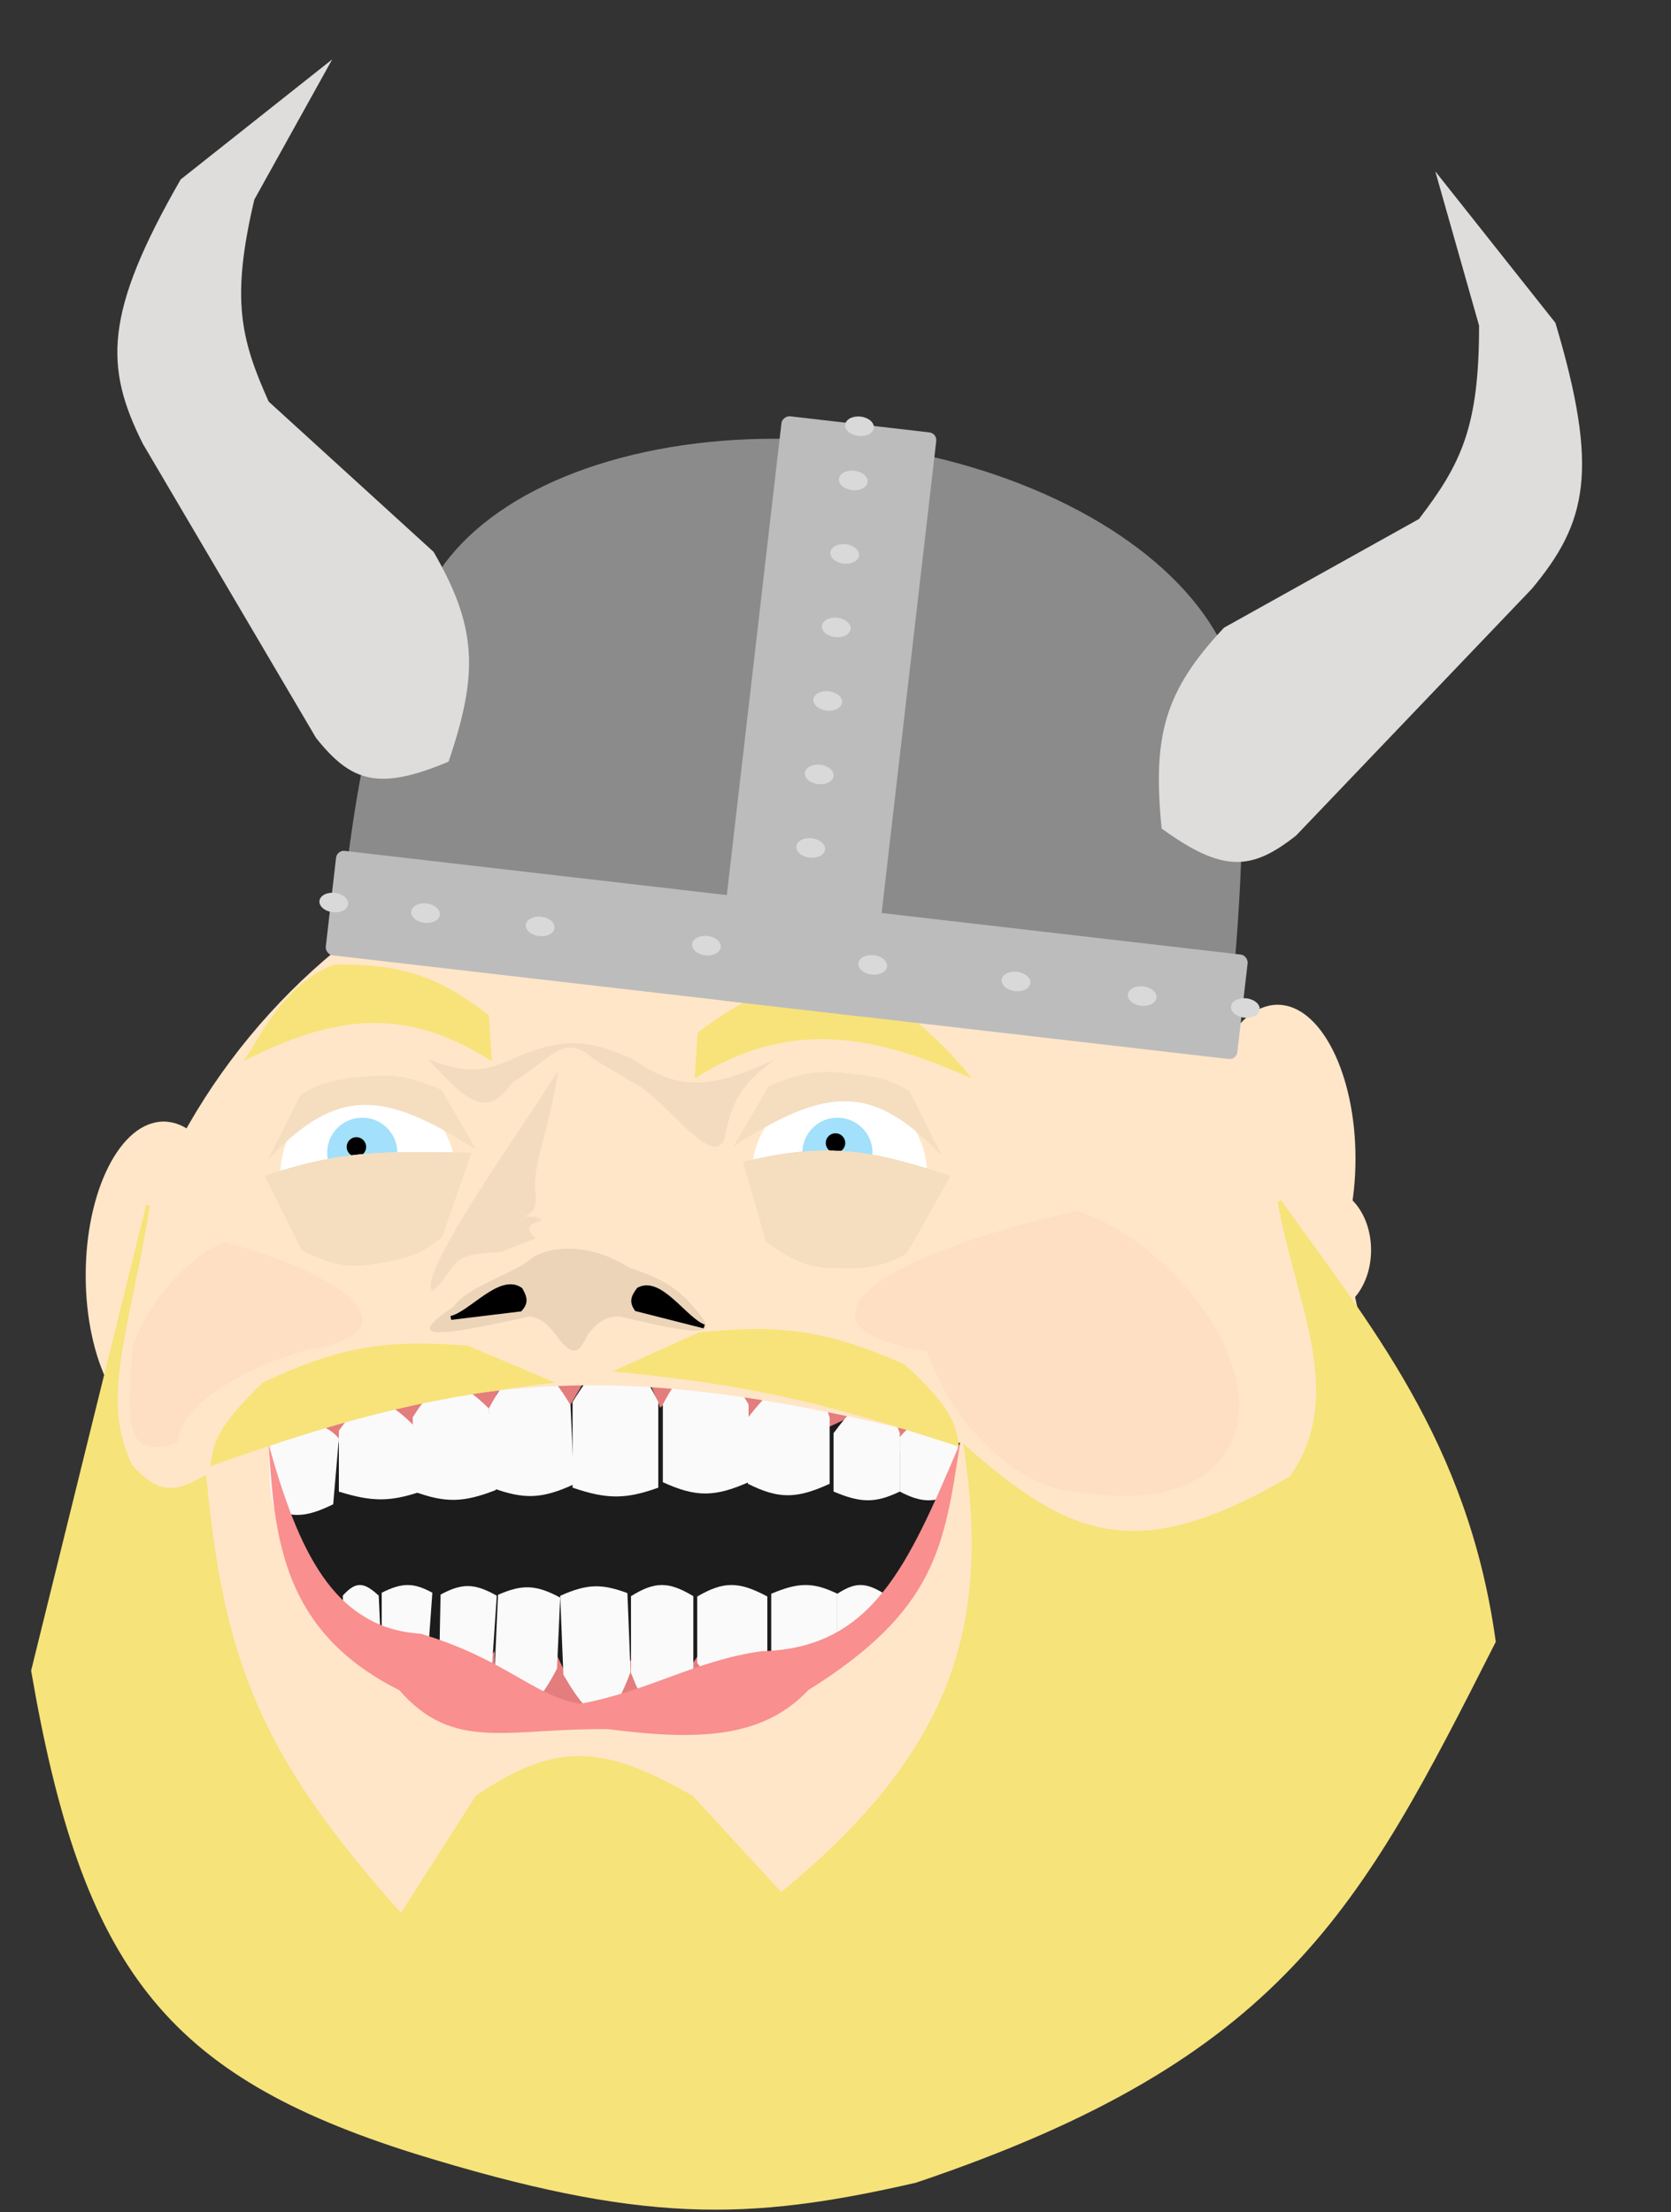 <svg width="429" height="568" viewBox="0 0 429 568" fill="none" xmlns="http://www.w3.org/2000/svg">
<rect x="0" y="0" width="429" height="568" fill="#333333" stroke="none"/>
<g id="viking">
<rect id="inner-mouth" x="62" y="343" width="187" height="100" fill="#1C1C1C"/>
<g id="upper-teeth">
<path id="Vector 3" d="M83.5 367C79.453 365.775 75.602 367.286 68 371C85.647 359.027 97.929 353.182 131.5 347C154.759 343.671 167.481 343.546 189.5 347C219.665 351.251 231.475 357.023 247 371C241.844 367.928 239.363 366.926 236 367L230.5 373.5V367C228.46 359.63 226.266 357.79 218 364L211.5 367V361.5C206.907 351.678 203.587 351.382 196.5 359L192 364L189.5 359C184.822 350.5 181.525 348.831 173 358L169.5 361.5L167 355.5C160.166 347.356 156.334 347.796 149.5 355.5L146 361.5L142 355.5C135.08 351.32 131.783 351.364 127.5 358L125.5 364L120.5 359C115.584 354.39 113.181 354.981 109.5 361.5L106 367L100.5 361.5C95.579 358.412 93.541 359.567 90.5 364L87.5 371L83.5 367Z" fill="#E47D7D"/>
<path id="Rectangle 1" d="M69.462 369.345C78.758 365.074 82.812 364.7 87 369.345L85.538 386.273C78.338 389.773 74.471 390.043 68 386.273L69.462 369.345Z" fill="#FBFAFA"/>
<path id="Rectangle 2" d="M87 367.371C93.663 357.875 97.843 357.772 106 365.806L108 383.018C100.17 385.644 95.576 385.677 87 383.018V367.371Z" fill="#FBFAFA"/>
<path id="Rectangle 9" d="M192 364C203.474 349.762 208.272 348.89 213 364V381C204.372 384.986 199.785 384.881 192 381V364Z" fill="#FBFAFA"/>
<path id="Rectangle 8" d="M231 369C235.487 363.74 238.777 363.762 246 369V383C240.142 385.915 236.858 386.075 231 383V369Z" fill="#FBFAFA"/>
<path id="Rectangle 7" d="M214 368C223.528 355.197 226.972 356.431 231 368V383C224.814 385.972 221.098 386.01 214 383V368Z" fill="#FBFAFA"/>
<path id="Rectangle 6" d="M170.177 360.601C178.768 344.669 183.585 345.759 192.177 360.601V380.601C183.585 384.389 178.768 384.541 170.177 380.601V360.601Z" fill="#FBFAFA"/>
<path id="Rectangle 5" d="M147 360C156.737 344.219 161.504 344.9 169 360V382C160.774 384.945 155.973 385.078 147 382V360Z" fill="#FBFAFA"/>
<path id="Rectangle 4" d="M125.484 361.698C133.706 346.288 138.297 347.441 146.462 360.754L147.379 381.121C139.154 384.917 134.561 385.058 126.4 382.065L125.484 361.698Z" fill="#FBFAFA"/>
<path id="Rectangle 3" d="M105.951 363.956C112.543 353.434 116.84 353.15 125.463 361.629L127.324 382.592C119.09 385.811 114.492 385.994 106.328 383.007L105.951 363.956Z" fill="#FBFAFA"/>
</g>
<g id="lower-teeth">
<path id="Vector 3_2" d="M96 426.5C91.953 427.725 75 420 62 417C79.647 428.973 91.929 434.818 125.5 441C148.759 444.329 161.481 444.454 183.5 441C213.665 436.749 225.475 430.977 241 417C235.844 420.072 226.363 424.074 223 424L211 420L213 426.5C210.96 433.87 210.266 435.21 202 429L194.5 424V430C189.907 439.822 189.087 437.618 182 430L180 424L176.5 429C171.822 437.5 175.525 439.169 167 430L158.5 424L156.5 432.5C149.666 440.644 153.334 440.204 146.5 432.5L142.5 424L136 432.5C129.08 436.681 131.283 435.636 127 429V424L122 430C117.084 434.61 117.181 435.519 113.5 429L112.5 421L106 429C101.079 432.088 103.041 430.933 100 426.5L99 420L96 426.5Z" fill="#E47D7D"/>
<path id="Rectangle 1_2" d="M88.769 426.655C93.662 430.926 95.796 431.3 98 426.655L97.231 409.727C93.441 406.227 91.406 405.957 88 409.727L88.769 426.655Z" fill="#FBFAFA"/>
<path id="Rectangle 2_2" d="M98 424.629C102.125 434.125 104.712 434.228 109.762 426.194L111 408.982C106.153 406.356 103.309 406.323 98 408.982V424.629Z" fill="#FBFAFA"/>
<path id="Rectangle 9_2" d="M179 426.977C188.835 441.234 192.948 442.108 197 426.977V409.954C189.605 405.963 185.673 406.068 179 409.954V426.977Z" fill="#FBFAFA"/>
<path id="Rectangle 8_2" d="M215 423.099C218.59 428.311 221.221 428.289 227 423.099V409.226C222.314 406.338 219.686 406.179 215 409.226V423.099Z" fill="#FBFAFA"/>
<path id="Rectangle 7_2" d="M198 424.243C207.528 437.046 210.972 435.812 215 424.243V409.243C208.814 406.272 205.098 406.233 198 409.243V424.243Z" fill="#FBFAFA"/>
<path id="Rectangle 6_2" d="M162 429.604C168.248 445.332 171.752 444.256 178 429.604V409.861C171.752 406.122 168.248 405.972 162 409.861V429.604Z" fill="#FBFAFA"/>
<path id="Rectangle 5_2" d="M144.637 430.014C152.858 444.225 156.571 443.447 161.887 429.318L161.071 409.078C154.511 406.629 150.742 406.659 143.821 409.774L144.637 430.014Z" fill="#FBFAFA"/>
<path id="Rectangle 4_2" d="M127.042 427.763C133.205 441.516 136.705 440.455 142.998 428.48L143.819 410.231C137.584 406.882 134.091 406.783 127.863 409.514L127.042 427.763Z" fill="#FBFAFA"/>
<path id="Rectangle 3_2" d="M112.733 428.506C117.197 438.987 120.148 439.244 126.125 430.713L127.533 409.741C121.896 406.573 118.738 406.419 113.11 409.456L112.733 428.506Z" fill="#FBFAFA"/>
</g>
<ellipse id="Ellipse 7" cx="42" cy="327.5" rx="20" ry="39.5" fill="#FFE6C8"/>
<ellipse id="Ellipse 8" cx="328" cy="297.5" rx="20" ry="39.5" fill="#FFE6C8"/>
<ellipse id="Ellipse 9" cx="340" cy="321" rx="12" ry="16" fill="#FFE6C8"/>
<g id="face">
<path id="Subtract" fill-rule="evenodd" clip-rule="evenodd" d="M189.5 532C279.246 532 352 459.246 352 369.5C352 279.754 279.246 207 189.5 207C99.754 207 27 279.754 27 369.5C27 459.246 99.754 532 189.5 532ZM69.5 370.5C130.994 350.684 169.833 350.903 246.5 370.5C236.78 412.216 218.21 428.894 154.5 443C84.891 416.918 66.191 401.045 69.5 370.5Z" fill="#FFE6C8"/>
<g id="blush">
<path id="Ellipse 6" d="M33.924 346.076C32.915 365.8 31.656 374.728 45.5 370.5C46.265 358.956 68.545 348.677 81.54 346.076C104.973 341.622 90.206 327.659 57.732 319C48.101 322.516 37.711 334.906 33.924 346.076Z" fill="#F98F8F" fill-opacity="0.08"/>
<path id="Ellipse 6_2" d="M315 347C325.815 373.15 307.342 388.552 276.5 383C261.912 382.548 244.698 366.432 238 347C200.106 341.078 223.986 322.513 276.5 311C292.074 315.674 308.877 332.149 315 347Z" fill="#F98F8F" fill-opacity="0.08"/>
</g>
</g>
<path id="lower-lip" d="M108 419.5C85.511 418.134 76.506 397.855 69 371C70.492 395.026 72.514 418.97 102.5 434C116.496 449.949 129.995 443.767 156 444C179.476 447.022 195.861 446.32 207.5 434C240.46 413.384 242.394 397.053 246.5 370.5C233.066 402.159 223.974 423.277 195.5 424C178.24 426.437 167.334 434.024 149 437.5C136.953 435.521 129.854 426.052 108 419.5Z" fill="#F98F8F"/>
<g id="nose">
<path id="Vector 4" d="M115.773 338.421C120.853 337.257 128.478 327.382 133.691 331.112C134.988 333.41 135.066 334.559 133.587 336.258L115.773 338.421Z" fill="black" stroke="black"/>
<path id="Vector 5" d="M180.765 340.613C175.875 338.813 169.567 328.049 163.922 331.086C162.343 333.2 162.12 334.33 163.371 336.203L180.765 340.613Z" fill="black" stroke="black"/>
<path id="Vector 10" d="M136 323.5C131.679 327.083 119.739 330.518 116.5 335.5C103.343 344.245 112.02 343.428 136 338C138.936 338.591 140.314 339.709 142.5 342.5C147.1 348.919 148.683 347.524 151 342.5C154.027 338.941 155.788 338.134 159 338C179.658 343.012 183.749 342.807 180 338C174.792 331.209 170.699 328.513 161.5 325.5C151.113 318.798 140.321 319.917 136 323.5Z" fill="black" fill-opacity="0.08"/>
<path id="Vector 11" d="M143.308 275C133.863 289.832 106.809 327.726 111 331.5C118.348 325.053 113.818 322.115 128.5 321.5L137.5 318C132.104 312.696 142.652 314.288 137.5 312.5C131.131 312.11 138.5 313.5 137.5 306.5C136.5 299.5 140.675 291.606 143.308 275Z" fill="black" fill-opacity="0.05"/>
</g>
<g id="eyes">
<circle id="Ellipse 2" cx="215.5" cy="301.5" r="22.5" fill="white"/>
<circle id="Ellipse 3" cx="94.5" cy="301.5" r="22.5" fill="white"/>
<circle id="Ellipse 5" cx="215" cy="296" r="9" fill="#A2E0FB"/>
<circle id="Ellipse 5_2" cx="93" cy="296" r="9" fill="#A2E0FB"/>
<circle id="left-pupil" cx="91.5" cy="294.5" r="2.5" fill="black"/>
<circle id="right-pupil" cx="214.5" cy="293.5" r="2.5" fill="black"/>
<g id="Vector 6">
<path d="M121 296C100.873 295.82 89.1 294.764 68 301.978L77.5 321.108C85.014 324.636 88.891 325.565 95 324.694C104.816 323.297 108.706 321.639 113.5 317.521L121 296Z" fill="#F5DDBF"/>
<path d="M121 296C100.873 295.82 89.1 294.764 68 301.978L77.5 321.108C85.014 324.636 88.891 325.565 95 324.694C104.816 323.297 108.706 321.639 113.5 317.521L121 296Z" fill="#F5DDBF"/>
<path d="M121 296C100.873 295.82 89.1 294.764 68 301.978L77.5 321.108C85.014 324.636 88.891 325.565 95 324.694C104.816 323.297 108.706 321.639 113.5 317.521L121 296Z" fill="#F5DDBF"/>
</g>
<g id="Vector 8">
<path d="M241.638 296.572C224.059 278.084 212.216 278.981 188.489 294.172L197.353 278.928C204.745 275.873 208.588 274.989 214.72 275.406C224.573 276.076 228.514 277.198 233.439 280.191L241.638 296.572Z" fill="#F5DDBF"/>
<path d="M241.638 296.572C224.059 278.084 212.216 278.981 188.489 294.172L197.353 278.928C204.745 275.873 208.588 274.989 214.72 275.406C224.573 276.076 228.514 277.198 233.439 280.191L241.638 296.572Z" fill="#F5DDBF"/>
<path d="M241.638 296.572C224.059 278.084 212.216 278.981 188.489 294.172L197.353 278.928C204.745 275.873 208.588 274.989 214.72 275.406C224.573 276.076 228.514 277.198 233.439 280.191L241.638 296.572Z" fill="#F5DDBF"/>
</g>
<g id="Vector 9">
<path d="M69 297.501C86.579 279.013 98.422 279.909 122.149 295.101L113.285 279.857C105.893 276.802 102.05 275.917 95.918 276.335C86.064 277.005 82.124 278.127 77.199 281.12L69 297.501Z" fill="#F5DDBF"/>
<path d="M69 297.501C86.579 279.013 98.422 279.909 122.149 295.101L113.285 279.857C105.893 276.802 102.05 275.917 95.918 276.335C86.064 277.005 82.124 278.127 77.199 281.12L69 297.501Z" fill="#F5DDBF"/>
<path d="M69 297.501C86.579 279.013 98.422 279.909 122.149 295.101L113.285 279.857C105.893 276.802 102.05 275.917 95.918 276.335C86.064 277.005 82.124 278.127 77.199 281.12L69 297.501Z" fill="#F5DDBF"/>
</g>
<g id="Vector 7">
<path d="M244.01 301.972C224.733 295.695 213.297 292.893 190.797 298.35L196.714 318.873C203.473 323.691 207.121 325.301 213.287 325.54C223.195 325.924 227.319 324.991 232.773 321.799L244.01 301.972Z" fill="#F5DDBF"/>
<path d="M244.01 301.972C224.733 295.695 213.297 292.893 190.797 298.35L196.714 318.873C203.473 323.691 207.121 325.301 213.287 325.54C223.195 325.924 227.319 324.991 232.773 321.799L244.01 301.972Z" fill="#F5DDBF"/>
<path d="M244.01 301.972C224.733 295.695 213.297 292.893 190.797 298.35L196.714 318.873C203.473 323.691 207.121 325.301 213.287 325.54C223.195 325.924 227.319 324.991 232.773 321.799L244.01 301.972Z" fill="#F5DDBF"/>
</g>
</g>
<path id="Vector 12" d="M131.5 272C123.833 275.402 119.166 275.59 110 272C120.574 284.122 125.546 286.623 131.5 278C142.138 271.41 144.861 265.062 152.5 272L162.5 278C170.208 281.326 182.774 300.51 186 292.5C187.714 283.009 190.238 278.379 199 272C181.688 280.152 173.818 279.828 162.5 272C150.394 266.473 143.606 266.539 131.5 272Z" fill="black" fill-opacity="0.05"/>
<g id="facial-hair">
<path id="Vector 13" d="M54 376.504C93.517 362.42 111.922 358.829 142.5 355.004L120 345.504C99.454 344.029 87.953 345.394 67.5 355.004C56.176 365.952 54.727 370.025 54 376.504Z" fill="#F7E37A"/>
<path id="Vector 15" d="M62.5 272.477C86.54 260.324 104.069 258.509 126.287 272.477L125.501 260.663C112.773 251.073 104.483 247.599 85.916 247.636C72.641 252.525 66.427 267.166 62.5 272.477Z" fill="#F7E37A"/>
<path id="Vector 16" d="M249.5 276.958C226.035 266.398 203.457 260.816 178.325 276.958L179.111 265.144C191.839 255.554 200.13 252.08 218.697 252.117C231.972 257.007 245.573 271.647 249.5 276.958Z" fill="#F7E37A"/>
<path id="Vector 14" d="M246.237 371.494C206.39 358.372 187.904 355.227 157.242 352.143L179.506 342.101C200.01 340.13 211.541 341.215 232.22 350.328C243.805 360.999 245.353 365.035 246.237 371.494Z" fill="#F7E37A"/>
<path id="Vector 17" d="M177.5 461.5C155.31 448.834 143.183 447.317 122.5 461.5L103 492C65.886 450.708 56.94 425.755 52.5 379.5C44.229 384.21 40.051 383.681 33.5 376.5C25.136 358.935 32.473 343.295 38 309.5L8.5 429C21.596 505.283 42.919 532.471 106.5 552.5C164.871 570.561 191.766 569.91 235 560C329.268 528.247 348.846 489.957 383.5 421.5C376.418 370.287 351.083 340.21 328.5 308.5C333.032 334.54 346.474 358.255 331.5 379.5C291.692 402.859 274.372 394.999 248 372C254.324 415.284 247.009 448.672 200.5 486.5L177.5 461.5Z" fill="#F6E37A" stroke="#F6E37A"/>
</g>
<g id="helmet">
<path id="Rectangle 3_3" d="M114.367 145.309C200.325 94.94 240.025 112.895 311.599 168.133C317.773 172.484 322.332 198.15 315.398 264.207L87.255 237.806C92.794 186.867 98.724 166.601 114.367 145.309Z" fill="#8B8B8B"/>
<ellipse id="Ellipse 1" cx="212.194" cy="176.43" rx="106.683" ry="63" transform="rotate(6.601 212.194 176.43)" fill="#8B8B8B"/>
<rect id="Rectangle 6_3" x="183.495" y="256.663" width="151" height="40.006" rx="2" transform="rotate(-83.399 183.495 256.663)" fill="#BDBCBC"/>
<rect id="Rectangle 4_3" x="86.51" y="218.26" width="235.591" height="27" rx="2" transform="rotate(6.601 86.51 218.26)" fill="#BDBCBC"/>
<ellipse id="Ellipse 10" cx="220.666" cy="109.46" rx="3.704" ry="2.5" transform="rotate(6.601 220.666 109.46)" fill="#D9D9D9"/>
<ellipse id="Ellipse 11" cx="208.136" cy="217.737" rx="3.704" ry="2.5" transform="rotate(6.601 208.136 217.737)" fill="#D9D9D9"/>
<ellipse id="Ellipse 12" cx="210.32" cy="198.863" rx="3.704" ry="2.5" transform="rotate(6.601 210.32 198.863)" fill="#D9D9D9"/>
<ellipse id="Ellipse 13" cx="212.504" cy="179.989" rx="3.704" ry="2.5" transform="rotate(6.601 212.504 179.989)" fill="#D9D9D9"/>
<ellipse id="Ellipse 14" cx="214.688" cy="161.115" rx="3.704" ry="2.5" transform="rotate(6.601 214.688 161.115)" fill="#D9D9D9"/>
<ellipse id="Ellipse 15" cx="216.872" cy="142.241" rx="3.704" ry="2.5" transform="rotate(6.601 216.872 142.241)" fill="#D9D9D9"/>
<ellipse id="Ellipse 16" cx="219.056" cy="123.367" rx="3.704" ry="2.5" transform="rotate(6.601 219.056 123.367)" fill="#D9D9D9"/>
<ellipse id="Ellipse 17" cx="319.724" cy="258.837" rx="3.704" ry="2.5" transform="rotate(6.601 319.724 258.837)" fill="#D9D9D9"/>
<ellipse id="Ellipse 18" cx="293.23" cy="255.771" rx="3.704" ry="2.5" transform="rotate(6.601 293.23 255.771)" fill="#D9D9D9"/>
<ellipse id="Ellipse 19" cx="260.849" cy="252.024" rx="3.704" ry="2.5" transform="rotate(6.601 260.849 252.024)" fill="#D9D9D9"/>
<ellipse id="Ellipse 20" cx="224.052" cy="247.766" rx="3.704" ry="2.5" transform="rotate(6.601 224.052 247.766)" fill="#D9D9D9"/>
<ellipse id="Ellipse 21" cx="181.367" cy="242.827" rx="3.704" ry="2.5" transform="rotate(6.601 181.367 242.827)" fill="#D9D9D9"/>
<ellipse id="Ellipse 22" cx="85.695" cy="231.755" rx="3.704" ry="2.5" transform="rotate(6.601 85.695 231.755)" fill="#D9D9D9"/>
<ellipse id="Ellipse 23" cx="138.682" cy="237.887" rx="3.704" ry="2.5" transform="rotate(6.601 138.682 237.887)" fill="#D9D9D9"/>
<ellipse id="Ellipse 2_2" cx="109.245" cy="234.481" rx="3.704" ry="2.5" transform="rotate(6.601 109.245 234.481)" fill="#D9D9D9"/>
<g id="horns">
<path id="Vector 18" d="M364.291 133.271L314.252 161.174C298.816 177.579 295.911 189.116 298.222 212.74C314.012 224.204 321.342 223.55 332.735 214.568L393.28 151.184C407.392 134.236 410.673 120.904 399.323 82.899L368.483 43.991L379.727 83.615C379.747 109.798 375.044 119.184 364.291 133.271Z" fill="#DEDDDC"/>
<path id="Vector 19" d="M68.98 103.124L111.324 141.718C122.606 161.215 122.799 173.11 115.154 195.582C97.163 203.136 90.176 200.826 81.135 189.479L36.666 113.943C26.798 94.221 26.648 80.492 46.378 46.083L85.289 15.246L65.292 51.255C59.293 76.742 61.728 86.954 68.98 103.124Z" fill="#DEDDDC"/>
</g>
</g>
</g>
</svg>
